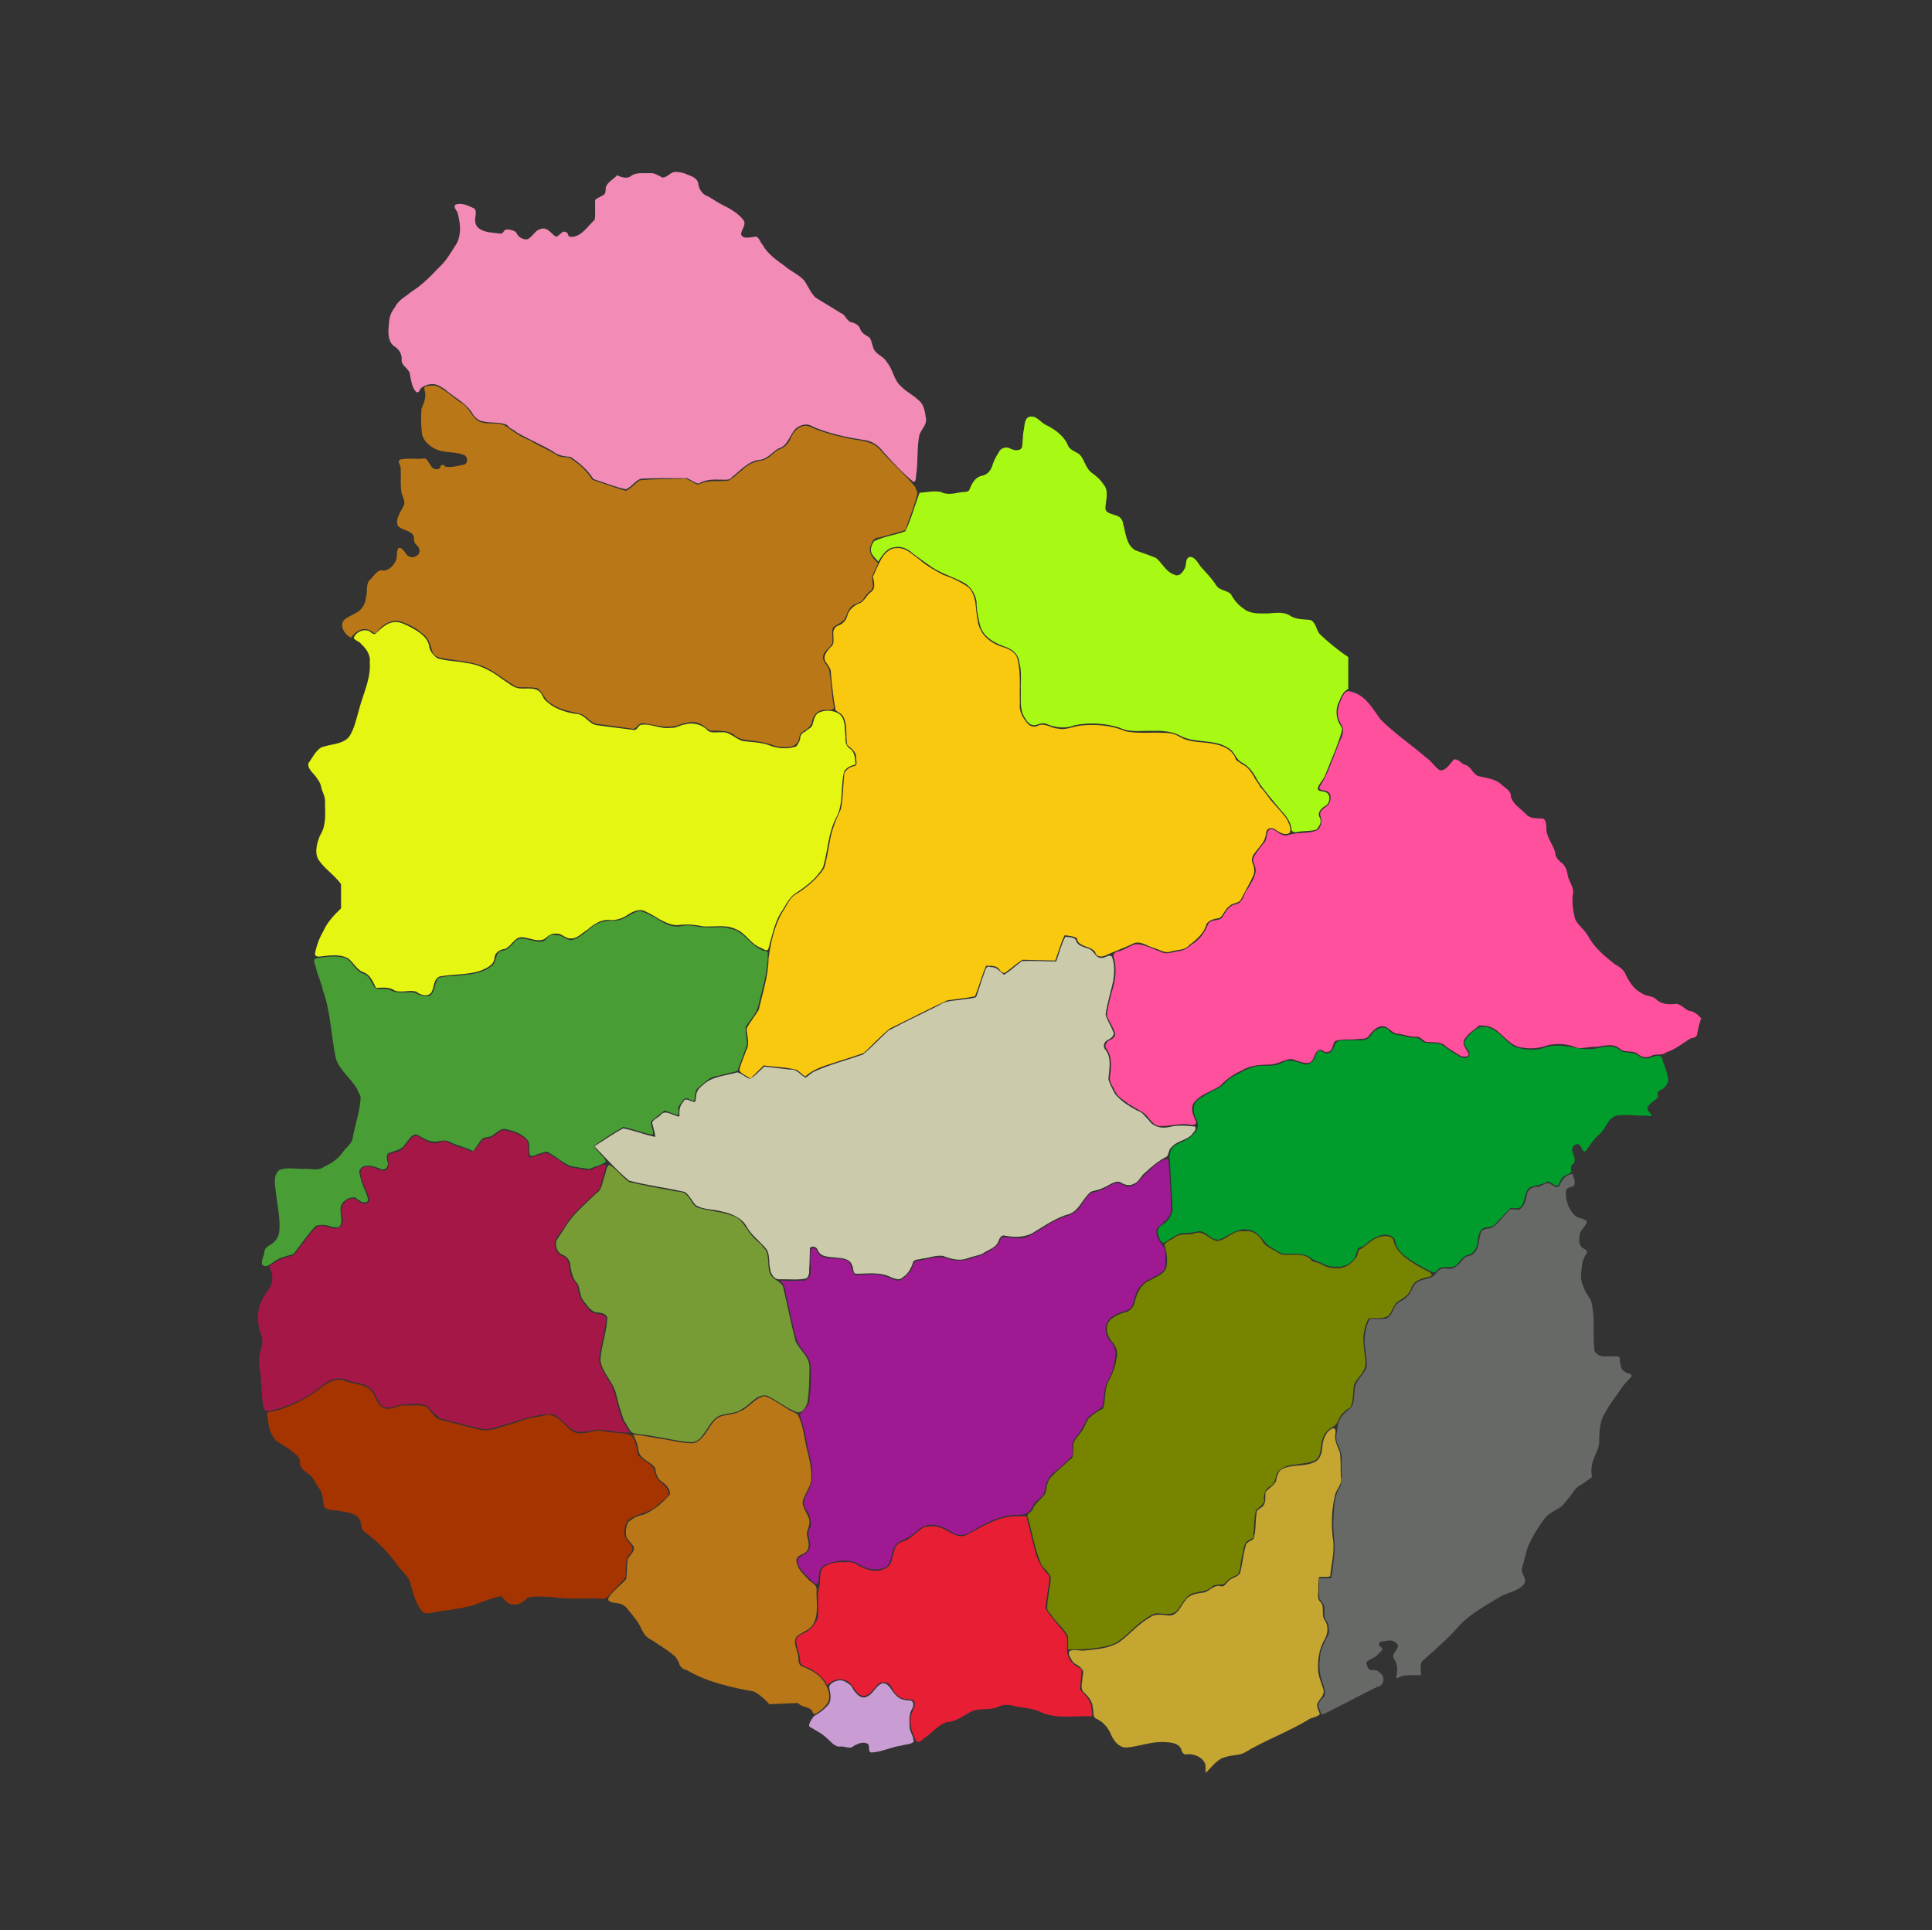 <?xml version="1.0" encoding="UTF-8"?>
<svg width="901px" height="900px" viewBox="0 0 901 900" version="1.1" xmlns="http://www.w3.org/2000/svg" xmlns:xlink="http://www.w3.org/1999/xlink">
    <rect x="0" y="0" width="901" height="900" fill="#333333" stroke="none"/>
    <!-- Generator: Sketch 41.2 (35397) - http://www.bohemiancoding.com/sketch -->
    <title>Untitled</title>
    <desc>Created with Sketch.</desc>
    <defs></defs>
    <g id="Page-1" stroke="none" stroke-width="1" fill="none" fill-rule="evenodd">
        <g id="uruguay_departments">
            <rect id="canvas-bounding-box" x="0" y="0" width="900" height="900"></rect>
            <g id="regions" transform="translate(120, 80)">
                <path d="M501.654,585.97 C498.27,587.266 496.974,591.226 496.686,594.61 C496.47,597.346 495.822,600.658 492.87,601.81 C488.19,604.042 482.43,602.602 477.822,605.05 C475.806,606.274 475.518,608.722 475.014,610.738 C473.934,612.898 471.414,613.978 470.19,615.85 C469.902,618.298 470.694,621.394 468.174,622.906 C467.31,623.698 465.798,624.13 466.014,625.642 C465.366,629.53 465.798,633.634 464.646,637.378 C463.566,638.746 461.046,638.818 460.902,640.978 C459.75,645.01 459.39,649.258 458.382,653.362 C457.23,655.594 454.206,655.522 452.694,657.466 C451.614,658.546 450.75,660.202 448.95,659.554 C445.71,658.906 443.766,662.506 440.742,662.65 C437.646,663.01 434.19,663.73 432.534,666.61 C430.59,668.986 429.222,673.09 425.55,673.306 C422.454,673.162 418.926,672.082 416.19,674.242 C410.934,677.194 407.046,681.874 402.294,685.474 C397.542,688.642 391.566,689.002 386.022,689.578 C383.718,689.938 381.126,688.858 378.894,689.794 C377.742,691.09 379.254,692.89 379.83,694.114 C380.766,695.986 382.998,696.274 384.222,697.858 C386.022,699.154 384.582,701.674 384.726,703.546 C384.438,705.49 383.862,707.938 385.734,709.306 C387.678,711.25 389.478,713.338 389.622,716.146 C390.198,717.946 389.262,720.61 391.422,721.474 C394.734,722.986 397.038,725.938 398.334,729.25 C399.702,732.202 402.294,735.226 405.894,734.794 C411.51,734.218 416.91,732.058 422.67,732.274 C425.622,732.418 429.87,732.562 430.95,735.874 C431.238,737.17 432.174,738.466 433.614,737.962 C436.854,737.746 440.886,739.258 442.038,742.498 C442.398,743.866 442.182,745.306 442.254,746.674 C445.206,743.938 447.582,740.05 451.83,739.186 C454.638,738.25 457.806,738.61 460.47,737.17 C469.902,731.482 480.414,727.666 489.846,722.05 C491.502,720.682 494.238,720.826 495.534,719.242 C494.958,717.37 493.446,715.354 494.814,713.482 C495.894,711.682 497.838,710.098 497.19,707.794 C496.182,704.482 494.598,701.314 494.67,697.786 C494.598,693.034 495.39,688.21 497.91,684.106 C499.422,681.298 499.566,677.77 497.622,675.178 C496.038,672.586 498.054,668.77 495.462,666.61 C493.95,664.954 495.174,662.29 494.814,660.202 C494.886,658.618 494.886,656.962 495.102,655.378 C496.83,655.018 498.774,655.666 500.358,654.946 C500.79,649.618 502.302,644.218 501.798,638.89 C500.646,631.546 500.934,623.842 502.734,616.57 C503.598,613.906 506.118,611.818 505.326,608.794 C505.11,604.978 505.398,601.09 504.894,597.346 C503.742,594.394 502.086,591.442 502.806,588.13 C502.878,587.266 502.878,585.897 501.654,585.97 L501.654,585.97 L501.654,585.97 Z" id="maldonado" fill="#C5A631"></path>
                <path d="M271.47,703.474 C269.67,703.834 267.15,704.554 266.646,706.642 C267.222,709.522 268.23,713.194 265.71,715.498 C263.982,717.514 261.678,718.954 259.446,720.322 C258.582,721.762 257.142,723.274 257.358,725.002 C260.238,726.802 263.478,728.314 265.926,730.762 C267.726,732.346 269.526,734.866 272.334,734.362 C274.278,734.29 276.438,735.73 278.094,734.146 C279.966,732.994 282.702,731.914 284.718,733.138 C285.87,734.218 284.502,736.954 286.446,737.17 C291.27,736.882 295.662,734.578 300.414,733.93 C302.214,733.282 304.59,733.498 306.03,732.202 C306.246,729.538 304.014,727.306 304.158,724.57 C304.086,721.906 303.87,719.098 305.382,716.794 C306.174,715.498 306.318,712.906 304.23,712.906 C301.926,712.762 299.334,712.402 297.822,710.386 C295.734,708.658 294.942,705.058 291.846,704.842 C288.39,705.634 287.454,709.882 284.286,711.106 C282.198,712.258 280.11,710.674 278.886,709.018 C277.662,707.938 277.518,706.138 275.934,705.274 C274.71,704.266 273.126,703.402 271.47,703.474 L271.47,703.474 L271.47,703.474 Z" id="montevideo" fill="#C99CD3"></path>
                <path d="M353.982,627.01 C345.198,627.01 337.638,632.194 330.15,636.01 C326.046,637.234 322.662,633.994 319.134,632.482 C316.614,631.474 313.59,631.546 310.998,632.05 C307.47,634.066 304.806,637.738 300.774,638.89 C298.758,639.466 297.174,641.122 297.102,643.282 C295.806,645.802 296.382,649.258 293.574,650.842 C289.614,653.722 284.286,652.282 280.398,649.978 C278.598,648.826 276.654,648.106 274.494,648.466 C271.326,648.322 268.014,648.394 265.206,650.05 C262.038,651.346 262.614,655.306 262.326,658.114 C262.182,660.274 261.246,662.29 261.534,664.594 C261.39,667.834 261.75,671.218 261.39,674.386 C260.166,677.698 257.718,680.362 254.406,681.73 C252.822,682.45 250.878,683.602 251.382,685.69 C251.526,688.858 253.326,691.522 253.11,694.69 C253.614,697.426 257.07,697.21 258.798,698.65 C261.606,700.522 264.486,702.682 265.782,705.85 C268.23,702.898 272.91,701.962 276.006,704.482 C278.31,706.498 279.462,710.53 282.918,710.818 C285.726,710.386 287.382,707.65 289.038,705.706 C290.118,704.338 292.422,704.122 294.006,704.77 C296.166,706.066 296.454,709.09 298.542,710.458 C300.486,712.762 303.654,711.97 306.102,712.762 C307.83,715.354 304.878,718.018 304.734,720.682 C304.086,724.57 305.598,728.458 307.326,731.842 C308.766,733.066 310.206,730.834 311.43,730.186 C314.814,727.882 317.55,724.138 321.654,722.986 C326.118,722.77 329.43,719.746 333.246,717.946 C337.206,716.146 341.886,717.802 345.846,715.642 C348.366,714.634 351.102,714.778 353.622,715.642 C357.798,716.362 361.974,716.578 365.79,718.522 C372.846,721.474 380.622,720.034 388.038,720.25 C390.414,720.898 388.83,717.874 389.046,716.578 C388.83,712.906 386.022,710.314 383.646,707.794 C383.934,704.626 384.222,701.458 384.438,698.218 C380.838,696.778 377.742,693.754 377.67,689.65 C377.31,686.914 378.534,683.818 376.518,681.514 C373.71,677.482 369.822,674.098 367.59,669.85 C367.878,664.81 369.318,659.914 369.39,654.874 C366.366,651.778 363.918,648.106 362.91,643.786 C361.398,638.242 360.102,632.626 358.662,627.01 L353.982,627.01 L353.982,627.01 L353.982,627.01 Z" id="canelones" fill="#E81E34"></path>
                <path d="M236.19,571.065 C231.726,572.073 229.206,576.609 224.886,578.193 C221.142,580.281 215.958,578.985 213.078,582.585 C209.982,586.041 208.254,591.441 203.502,592.953 C198.03,593.097 192.702,591.441 187.302,590.721 C183.27,590.073 179.31,589.281 175.206,588.849 C176.574,591.297 177.51,593.817 177.798,596.553 C178.59,600.657 183.702,601.449 185.646,604.689 C185.718,607.353 186.942,610.089 189.39,611.385 C190.974,612.681 192.63,614.697 192.486,616.785 C189.102,620.745 184.926,624.273 180.03,626.289 C177.366,626.649 174.846,628.089 172.902,629.817 C171.966,631.905 171.534,634.425 172.11,636.585 C172.902,638.457 174.774,639.681 175.638,641.481 C175.998,644.289 172.47,645.513 172.614,648.321 C172.11,650.985 172.614,653.937 171.966,656.385 C169.302,659.409 165.846,661.785 163.686,665.169 C163.254,667.185 166.062,667.185 167.286,667.473 C169.662,667.617 171.75,668.697 172.974,670.641 C175.422,673.593 177.942,676.545 179.382,680.073 C180.39,682.017 181.758,683.745 183.774,684.609 C187.59,687.201 191.766,689.577 195.222,692.745 C195.654,693.609 196.158,694.329 196.59,695.121 C196.878,697.065 198.462,698.433 200.262,698.721 C209.838,704.337 220.782,706.785 231.582,708.729 C234.318,710.169 236.694,712.257 238.782,714.633 C243.174,714.417 247.638,714.273 252.102,714.057 C253.686,715.857 256.206,715.713 258.078,717.009 C259.086,717.585 258.87,719.817 260.526,719.025 C262.902,717.585 265.278,715.641 266.502,713.049 C267.294,709.593 265.782,705.993 263.622,703.257 C261.102,700.089 257.358,698.289 253.686,696.849 C251.814,695.697 252.678,693.033 252.03,691.233 C251.454,688.569 249.582,685.113 251.814,682.809 C254.478,680.793 258.222,679.929 259.662,676.545 C261.822,671.793 260.598,666.321 260.814,661.281 C261.102,658.761 258.006,657.897 256.71,656.169 C254.334,653.649 251.094,650.769 251.454,646.953 C252.318,644.505 255.918,644.937 256.71,642.345 C257.862,639.825 256.278,637.233 256.278,634.713 C256.854,632.337 258.366,629.673 256.854,627.225 C255.918,624.489 253.182,621.681 254.838,618.657 C255.774,615.777 257.862,613.257 258.294,610.377 C258.654,605.337 257.502,600.441 256.278,595.617 C254.982,590.217 254.622,584.457 251.958,579.489 C250.662,578.409 248.718,578.121 247.35,576.969 C243.75,574.953 240.51,572.217 236.622,570.993 C236.478,570.994 236.334,570.994 236.19,571.065 L236.19,571.065 L236.19,571.065 Z" id="san-jose" fill="#B97717"></path>
                <path d="M612.75,467.53 C609.87,467.89 608.214,470.482 607.206,472.93 C605.982,474.514 603.966,472.354 602.67,471.922 C600.582,471.058 598.926,473.434 596.838,473.362 C594.678,473.29 592.518,474.658 592.086,476.89 C591.654,479.482 591.006,482.578 588.486,484.018 C586.614,484.378 584.238,482.866 583.158,485.098 C580.638,487.474 578.694,490.714 575.742,492.514 C573.942,493.018 571.278,492.73 570.558,494.962 C569.406,498.418 569.982,502.954 566.454,505.114 C565.014,505.834 563.142,505.762 562.206,507.346 C560.406,509.506 557.958,512.386 554.718,511.522 C552.486,511.018 550.47,512.242 549.462,514.114 C547.014,516.922 542.766,515.986 540.102,518.506 C538.446,520.09 538.302,522.898 536.358,524.41 C534.702,526.57 531.318,526.93 530.31,529.666 C529.446,531.466 528.51,533.842 526.638,534.778 C524.046,535.21 521.382,534.922 518.79,534.994 C516.414,539.53 515.838,544.858 516.846,549.826 C516.918,552.49 517.854,555.37 517.206,557.962 C515.478,561.562 511.662,564.226 511.734,568.546 C511.23,571.498 511.878,575.242 509.07,577.186 C506.622,579.13 504.174,581.578 503.886,584.89 C503.598,587.842 502.374,591.082 504.03,593.89 C505.254,596.41 506.046,599.074 505.686,601.882 C505.47,605.554 506.118,609.37 505.182,612.898 C502.086,617.362 502.158,623.122 501.87,628.378 C501.51,632.986 502.374,637.522 502.446,642.13 C502.014,646.666 501.726,651.274 500.862,655.81 C498.99,656.026 497.118,655.954 495.174,655.954 C495.318,659.122 494.958,662.506 495.39,665.602 C496.83,667.114 498.054,668.842 497.622,671.002 C497.478,673.018 497.694,675.106 499.134,676.546 C499.638,678.346 500.07,680.506 499.494,682.234 C497.622,685.978 495.39,689.65 495.534,693.898 C494.886,698.002 495.75,702.106 497.262,705.922 C497.766,707.866 498.774,710.53 496.614,711.97 C495.39,713.266 494.238,714.922 495.246,716.65 C495.678,717.73 496.11,720.25 497.766,719.026 C505.974,714.994 514.11,710.53 522.39,706.498 C525.414,706.282 526.134,701.674 523.686,700.162 C522.606,698.794 520.95,698.434 519.366,698.794 C517.926,698.434 517.35,696.49 517.206,695.266 C518.43,693.394 521.022,693.322 522.39,691.594 C523.47,690.37 525.99,689.074 523.686,687.778 C522.678,687.058 523.11,685.258 524.478,685.402 C526.782,685.114 529.518,684.178 531.246,686.266 C532.974,687.418 531.102,689.29 530.454,690.442 C529.518,691.522 529.518,693.106 530.526,694.186 C531.966,696.49 531.678,699.226 531.174,701.818 C530.814,703.474 533.118,701.53 534.126,701.458 C536.862,700.882 539.814,701.17 542.622,701.098 C542.982,698.794 541.614,695.626 543.846,694.042 C549.75,688.858 555.582,683.746 560.766,677.77 C566.166,672.154 573.15,668.482 579.702,664.45 C583.302,662.434 588.054,661.93 590.79,658.618 C592.446,656.026 588.918,653.65 589.854,650.986 C590.934,647.53 591.51,643.93 592.806,640.546 C594.894,636.154 597.414,631.906 600.294,628.09 C601.878,626.074 604.11,624.994 606.126,623.698 C608.862,622.69 610.23,619.81 612.174,617.794 C613.614,615.778 614.91,613.402 617.286,612.394 C619.086,611.242 620.742,609.946 622.47,608.722 C621.75,605.482 622.326,602.242 623.622,599.218 C624.63,596.842 625.926,594.466 625.782,591.73 C625.926,587.266 625.998,582.658 628.518,578.842 C630.606,574.594 633.846,570.994 636.294,567.034 C637.662,565.09 639.39,563.65 640.83,561.85 C641.19,560.122 638.886,560.698 638.094,559.834 C635.286,558.61 635.718,555.154 635.214,552.706 C633.342,552.13 630.678,552.562 628.518,552.418 C626.142,552.562 623.262,551.266 623.478,548.458 C622.758,541.33 623.91,533.914 622.11,526.93 C621.39,524.626 619.302,523.042 618.798,520.666 C617.142,517.786 616.998,514.402 617.718,511.234 C617.718,508.714 618.51,506.338 620.022,504.394 C620.598,502.882 618.798,502.45 617.862,501.73 C615.99,500.218 616.422,497.338 616.782,495.178 C617.43,493.09 619.734,491.65 620.094,489.49 C618.654,487.906 615.99,488.194 614.406,486.754 C611.454,483.802 609.942,479.41 610.302,475.306 C610.518,473.65 612.246,473.65 613.47,473.29 C615.486,471.922 613.686,469.114 613.398,467.314 C613.326,467.169 612.894,467.602 612.75,467.53 L612.75,467.53 L612.75,467.53 Z" id="rocha" fill="#676966"></path>
                <path d="M459.174,494.098 C454.71,493.81 451.758,498.49 447.438,498.634 C443.982,498.058 441.606,493.882 437.718,494.89 C434.55,496.33 430.59,494.674 427.71,497.05 C426.27,498.274 423.966,498.778 423.03,500.362 C424.11,503.602 424.614,507.202 424.038,510.586 C423.318,514.186 419.142,515.266 416.406,516.994 C412.086,518.578 410.07,523.258 409.134,527.506 C408.414,529.738 406.83,531.682 404.382,531.97 C401.07,533.122 396.462,534.85 396.246,539.026 C395.958,541.906 397.542,544.57 399.486,546.658 C400.854,548.746 401.502,551.122 400.638,553.57 C400.206,557.674 398.478,561.346 396.534,564.946 C395.022,568.69 395.742,573.01 394.374,576.826 C391.854,577.978 389.55,579.706 387.534,581.578 C386.382,583.594 385.662,585.898 384.15,587.77 C382.782,590.002 380.118,591.802 380.622,594.754 C380.262,596.842 381.198,599.506 378.822,600.73 C375.798,603.682 372.27,606.274 369.534,609.514 C368.094,611.602 368.166,614.338 367.374,616.642 C365.502,619.162 362.55,621.034 361.47,623.986 C360.75,625.426 358.302,625.93 359.454,627.802 C361.47,635.002 362.622,642.634 365.646,649.474 C366.87,651.634 369.246,653.074 370.038,655.378 C369.894,660.202 368.454,664.882 368.382,669.634 C368.31,671.434 370.11,672.298 370.758,673.81 C373.062,676.762 376.014,679.282 377.886,682.522 C378.318,684.61 378.03,686.914 378.102,689.074 C385.014,689.146 392.142,688.858 398.766,686.77 C404.454,684.25 408.126,678.922 413.166,675.538 C415.542,673.954 417.918,671.722 420.942,672.37 C423.822,672.514 427.494,673.234 429.294,670.426 C431.526,667.69 432.966,663.73 436.782,662.794 C439.662,661.93 443.046,662.146 445.278,659.77 C447.15,658.114 450.246,659.77 451.83,657.61 C453.198,655.882 455.286,655.09 457.158,654.226 C458.742,651.994 458.31,648.97 459.102,646.378 C459.75,644.002 459.822,641.266 461.046,639.178 C462.126,637.738 465.006,637.882 464.502,635.65 C464.934,631.906 464.79,627.802 465.726,624.202 C467.166,622.546 469.974,621.466 469.47,618.874 C469.326,616.498 470.262,614.05 472.494,612.97 C474.654,611.746 474.726,609.082 475.446,607.066 C477.318,604.114 480.846,603.034 484.158,602.89 C487.254,602.314 490.782,602.314 493.662,600.73 C496.542,598.354 495.534,594.034 496.83,590.866 C497.478,588.13 499.71,586.186 502.158,584.962 C504.318,583.522 504.318,580.354 506.406,578.842 C507.27,577.69 508.422,576.97 509.646,576.394 C511.374,573.298 510.798,569.482 511.374,566.098 C512.094,563.65 514.398,561.778 515.622,559.546 C517.998,556.018 516.054,551.554 516.054,547.666 C515.334,543.202 516.198,538.81 518.214,534.778 C521.238,534.274 524.838,535.282 527.502,533.482 C529.518,531.25 529.878,527.65 532.902,526.282 C535.206,524.842 537.582,523.186 538.23,520.378 C539.526,516.706 543.774,515.986 547.014,515.194 C548.67,514.546 546.87,513.178 545.934,512.818 C542.118,510.946 538.302,508.714 535.062,506.122 C532.614,504.034 530.382,501.586 529.878,498.418 C528.87,495.682 525.198,496.186 523.038,496.906 C519.438,497.986 517.062,501.082 513.894,502.81 C512.958,503.746 513.462,505.33 512.454,506.338 C510.366,509.362 506.91,511.738 503.094,511.306 C500.574,511.45 498.126,510.73 495.966,509.362 C494.67,508.642 492.942,508.57 491.718,507.922 C489.486,504.538 484.806,505.186 481.278,505.042 C479.19,505.186 477.174,505.186 475.59,503.746 C472.998,502.162 469.614,501.154 468.462,498.202 C466.734,495.826 464.142,493.666 460.974,494.098 C460.398,494.026 459.75,494.098 459.174,494.098 L459.174,494.098 L459.174,494.098 Z" id="lavalleja" fill="#778400"></path>
                <path d="M28.902,567.826 C22.638,572.218 15.654,575.962 8.166,577.906 C6.942,578.338 4.134,577.762 4.638,579.85 C5.286,583.306 5.142,587.194 7.59,590.074 C7.95,590.938 8.31,591.73 9.318,592.09 C11.694,593.818 14.574,595.186 16.806,597.274 C18.462,598.426 20.262,600.01 19.902,602.242 C20.046,605.698 24.006,606.634 25.734,609.01 C26.958,610.738 27.678,612.682 29.046,614.266 C30.774,616.858 30.486,620.026 31.278,622.834 C33.15,624.49 36.03,623.914 38.334,624.562 C41.79,625.282 46.614,625.282 48.054,629.242 C48.63,631.042 48.342,633.634 50.43,634.57 C56.046,638.818 61.086,643.786 65.118,649.546 C67.278,652.714 70.878,655.018 71.598,659.05 C72.966,663.514 73.974,668.482 77.43,671.866 C79.95,672.946 82.758,671.362 85.35,671.29 C90.246,670.642 95.286,669.922 100.11,668.698 C104.646,667.114 109.038,665.098 113.862,664.234 C115.446,666.034 117.03,668.482 119.766,668.122 C122.502,668.554 124.374,666.394 126.174,664.954 C129.774,664.018 133.734,664.594 137.478,664.666 C144.894,665.818 152.526,665.17 160.014,665.386 C162.39,666.106 163.686,664.234 165.126,662.65 C167.286,660.202 169.95,657.898 171.822,655.306 C171.966,651.562 171.102,647.098 174.126,644.146 C175.134,643.066 175.206,641.554 174.198,640.474 C172.83,638.314 170.382,636.226 171.318,633.418 C171.462,631.186 172.182,628.666 174.558,627.802 C178.374,625.498 183.27,625.21 186.51,621.898 C188.31,620.17 190.758,618.874 191.982,616.714 C191.622,614.266 189.822,612.178 187.806,610.954 C186.078,609.298 185.214,606.994 184.854,604.69 C182.982,601.954 179.382,600.874 177.438,598.282 C176.862,595.186 176.646,591.442 174.198,589.21 C170.31,587.842 165.918,588.274 161.886,587.41 C157.206,585.826 152.382,589.786 147.774,587.77 C143.958,585.898 142.014,581.65 137.91,580.21 C135.75,578.77 133.158,580.57 130.71,580.57 C125.454,581.362 120.414,583.522 115.23,584.962 C111.27,586.186 107.022,587.77 102.846,586.402 C96.582,584.962 90.39,583.234 84.198,581.65 C82.326,580.066 80.814,578.194 79.374,576.322 C76.278,574.594 72.462,575.53 69.078,575.314 C65.838,575.026 63.03,577.546 59.718,576.754 C55.974,575.746 55.398,571.282 53.238,568.618 C50.07,564.946 44.454,565.594 40.35,563.65 C39.558,563.362 38.694,563.218 37.83,563.29 C34.374,563.506 31.422,565.666 28.902,567.826 L28.902,567.826 Z" id="colonia" fill="#A63400"></path>
                <path d="M423.75,460.402 C419.646,461.482 416.838,465.154 413.814,467.89 C411.51,470.194 409.062,473.722 405.462,473.29 C403.59,472.57 401.718,470.986 399.558,471.85 C396.39,473.434 393.366,475.522 389.694,476.026 C387.102,476.674 386.238,479.698 384.582,481.498 C382.71,484.882 379.254,486.754 375.726,487.618 C369.246,489.922 364.062,494.89 357.51,497.266 C354.198,497.626 350.814,496.978 347.502,496.834 C346.206,497.698 346.422,499.786 344.981,500.65 C341.957,503.386 338.357,505.402 334.397,506.194 C330.077,508.21 325.037,508.354 320.645,506.41 C316.253,505.546 311.789,507.418 307.397,507.994 C305.237,508.858 305.813,512.026 304.013,513.394 C302.285,514.906 300.413,517.786 297.677,516.922 C294.365,515.914 291.269,513.97 287.669,514.258 C284.717,514.258 281.837,514.402 278.885,514.546 C276.581,512.602 277.517,508.282 274.205,507.418 C270.389,506.338 266.069,507.418 262.541,505.474 C261.317,504.754 261.245,503.386 260.453,502.45 C259.373,501.442 257.717,502.306 258.005,503.818 C257.717,507.418 258.365,511.234 257.861,514.762 C256.997,516.13 255.629,517.498 253.829,517.138 C250.517,517.282 247.205,517.21 243.893,517.21 C245.693,518.866 246.269,521.026 246.557,523.33 C248.213,530.602 249.581,538.09 251.741,545.29 C253.469,549.61 258.221,552.562 258.149,557.602 C258.293,562.93 258.149,568.402 257.357,573.658 C256.709,576.25 254.477,577.69 253.037,579.634 C254.045,583.45 255.413,587.122 255.989,591.082 C256.853,597.418 259.517,603.538 258.653,610.018 C258.365,614.194 254.477,617.722 254.981,622.042 C255.485,623.77 257.141,624.994 257.429,626.866 C258.221,628.882 258.653,631.186 257.429,633.058 C255.845,636.298 259.373,639.97 256.997,642.994 C255.917,644.794 253.757,645.298 252.317,646.594 C251.093,649.618 253.901,652.282 255.773,654.37 C257.357,655.738 258.725,657.754 260.597,658.69 C262.253,658.114 261.461,655.594 261.965,654.298 C261.893,651.706 263.837,649.618 266.213,649.114 C271.037,647.242 276.797,646.882 281.261,649.834 C284.357,651.706 288.317,652.354 291.845,651.274 C294.221,650.554 295.301,648.25 295.661,645.946 C296.309,643.21 296.885,639.97 299.837,638.746 C302.573,637.306 305.453,636.082 307.685,633.85 C309.989,631.33 313.517,630.394 316.757,631.258 C319.853,631.618 322.301,633.562 324.893,635.002 C327.701,636.442 330.941,635.65 333.317,633.85 C339.725,630.25 346.565,626.362 354.125,626.362 C356.573,626.362 359.381,626.146 360.821,623.842 C361.613,622.402 362.117,620.818 363.557,619.81 C364.997,618.442 367.157,617.29 367.157,614.986 C367.877,611.458 369.101,607.858 372.341,605.986 C375.077,603.61 378.029,601.162 380.189,598.498 C380.477,595.69 379.253,592.45 381.629,590.362 C383.717,587.626 385.661,584.674 386.885,581.506 C388.973,579.202 392.141,577.906 394.229,575.53 C395.093,571.426 394.589,566.89 397.037,563.146 C399.053,559.258 400.133,554.794 400.205,550.402 C399.989,548.314 398.981,546.514 397.469,545.074 C395.813,542.626 394.733,539.386 396.389,536.65 C398.189,532.618 403.157,532.186 406.685,530.458 C408.557,529.018 408.557,526.21 409.493,524.194 C410.429,520.306 413.453,517.426 417.053,516.058 C419.213,514.402 423.101,513.754 423.389,510.37 C423.605,507.778 423.533,505.042 423.245,502.522 C421.661,499.642 418.277,496.474 419.573,492.802 C422.021,490.138 426.053,488.05 426.125,484.018 C426.053,476.314 425.549,468.61 424.901,460.978 C424.758,460.474 424.182,460.33 423.75,460.402 L423.75,460.402 L423.75,460.402 Z" id="florida" fill="#9F1992"></path>
                <path d="M163.902,463.209 C162.534,464.721 162.534,467.385 161.67,469.257 C160.806,471.849 160.662,474.873 158.07,476.457 C153.03,481.425 147.414,485.889 143.67,492.081 C142.446,494.169 140.934,496.113 139.638,498.201 C138.702,500.505 139.71,503.673 141.87,504.897 C144.462,505.617 146.118,507.993 146.046,510.585 C146.55,513.537 147.27,516.561 149.502,518.721 C150.582,521.241 150.366,524.265 152.094,526.497 C153.678,528.513 155.19,530.961 157.638,531.825 C159.582,532.041 162.606,532.113 163.254,534.417 C162.966,541.041 160.446,547.449 160.014,554.073 C160.662,559.905 165.702,563.937 167.214,569.481 C168.222,573.873 169.446,578.193 171.03,582.369 C172.398,584.097 173.118,586.473 174.774,587.985 C177.942,589.137 181.47,588.849 184.71,589.713 C190.686,590.505 196.59,592.233 202.566,592.449 C204.654,592.449 206.598,590.865 207.678,589.209 C210.054,586.329 211.566,582.441 214.878,580.425 C218.55,578.625 223.086,579.489 226.326,576.825 C230.07,574.809 232.806,570.057 237.486,570.705 C242.526,572.865 246.774,576.897 252.03,578.553 C254.406,578.769 255.846,576.033 256.494,574.089 C257.43,568.617 257.43,563.001 257.502,557.457 C257.43,552.561 252.966,549.537 251.022,545.433 C248.862,536.937 247.134,528.225 245.118,519.729 C243.606,517.065 239.718,516.417 238.854,513.177 C237.702,509.289 239.214,504.249 235.758,501.369 C234.822,499.641 232.734,498.705 231.51,497.121 C228.558,494.241 227.118,490.137 223.734,487.761 C217.902,484.953 211.206,484.953 205.158,483.009 C202.782,481.929 202.278,478.977 200.334,477.393 C198.75,475.089 195.51,475.953 193.134,475.089 C186.51,473.937 179.886,472.641 173.334,471.129 C170.094,468.825 167.718,465.297 164.334,463.209 C164.19,463.138 164.046,463.138 163.902,463.209 L163.902,463.209 L163.902,463.209 Z" id="flores" fill="#779C35"></path>
                <path d="M114.654,447.01 C112.278,447.298 111.054,449.746 108.75,450.394 C107.454,451.33 105.15,450.538 104.43,452.41 C103.062,453.994 101.982,456.298 99.894,456.946 C98.166,456.586 96.798,455.29 94.926,455.074 C92.262,454.498 89.958,452.914 87.366,452.122 C85.71,451.69 84.558,453.274 82.902,452.986 C79.806,453.274 77.286,451.114 74.838,449.674 C72.174,449.098 70.734,452.194 69.222,453.85 C68.142,455.29 67.062,456.874 65.046,457.018 C63.75,457.666 61.086,457.522 60.87,459.394 C61.158,461.626 62.094,465.514 58.998,465.946 C55.758,465.586 52.374,462.706 49.134,464.578 C47.046,466.09 48.774,468.97 49.134,470.986 C49.854,474.01 52.086,476.602 52.23,479.842 C51.654,481.21 50.214,481.642 48.918,480.922 C47.55,480.706 46.542,479.914 45.678,479.05 C43.014,478.402 39.846,480.202 39.558,483.01 C38.19,485.89 41.286,489.058 38.982,491.722 C36.75,493.954 33.438,492.154 30.918,491.578 C27.534,490.858 25.518,494.458 23.646,496.618 C21.486,499.426 19.326,502.306 17.166,505.186 C13.422,506.266 9.678,507.274 6.582,509.722 C5.286,510.154 5.502,511.594 6.438,512.314 C7.446,515.482 7.158,519.01 4.998,521.602 C2.334,525.346 0.03,529.666 0.39,534.418 C0.318,537.154 0.678,539.962 1.83,542.482 C2.982,545.218 2.046,548.026 1.254,550.69 C0.102,554.938 1.686,559.402 1.686,563.722 C2.262,568.186 1.83,572.866 3.27,577.114 C4.278,578.626 6.438,577.546 7.878,577.402 C16.086,575.242 23.862,571.354 30.414,566.026 C33.582,563.002 38.622,561.634 42.582,563.794 C45.75,564.874 49.35,564.802 52.086,566.89 C55.398,568.978 55.614,573.73 58.71,575.818 C61.95,577.474 65.118,574.882 68.358,574.882 C72.102,574.81 76.566,573.73 79.806,576.106 C81.102,577.762 82.542,579.346 84.342,580.354 C84.702,582.082 87.222,581.506 88.446,582.226 C94.638,583.666 100.758,585.682 107.022,586.546 C115.518,584.818 123.654,581.218 132.15,579.706 C134.814,579.49 137.838,578.626 139.998,580.714 C143.022,582.658 145.038,586.114 148.494,587.338 C152.886,588.49 157.206,585.898 161.598,586.834 C165.63,587.266 169.662,588.058 173.694,588.058 C172.254,584.89 169.662,582.298 169.086,578.77 C167.286,573.73 166.998,567.97 163.686,563.578 C161.886,560.482 159.582,557.17 159.366,553.57 C159.87,548.53 161.454,543.562 162.174,538.45 C162.39,536.794 163.614,534.13 161.382,533.338 C159.006,532.33 156.054,532.834 154.47,530.386 C151.878,527.578 149.574,524.266 149.502,520.378 C149.07,517.858 146.19,516.634 146.118,513.898 C145.254,511.162 145.83,507.202 142.662,505.834 C140.43,505.402 138.846,502.81 138.63,500.65 C138.63,496.69 142.302,494.17 143.958,490.858 C147.846,484.306 154.542,479.842 159.654,474.226 C160.518,470.482 162.174,466.954 162.606,463.138 C160.662,462.634 158.646,464.434 156.702,464.866 C153.894,466.594 150.654,464.722 147.63,464.578 C144.03,464.218 141.438,461.194 138.27,459.538 C136.686,458.746 135.102,456.874 133.158,458.026 C131.07,458.53 128.622,459.682 126.678,459.754 C126.102,457.09 126.822,454.066 125.598,451.546 C122.646,448.882 118.686,447.442 114.798,447.01 L114.654,447.01 L114.654,447.01 L114.654,447.01 Z" id="soriano" fill="#A51747"></path>
                <path d="M376.734,357.01 C374.862,360.538 373.926,364.57 372.558,368.314 C367.23,368.314 361.758,367.882 356.502,368.17 C353.766,370.258 351.03,372.85 348.222,374.506 C346.35,373.066 344.766,370.762 342.174,370.978 C339.51,369.826 339.51,372.85 338.718,374.578 C337.422,377.962 336.558,381.562 335.19,384.946 C332.886,385.81 330.006,385.738 327.558,386.242 C324.318,386.674 320.934,386.602 318.126,388.618 C310.206,392.65 302.07,396.394 294.294,400.57 C290.334,404.242 286.59,408.274 282.486,411.658 C274.926,414.394 267.006,416.266 259.734,419.65 C258.222,420.298 256.926,421.81 255.63,422.53 C253.254,421.162 251.526,418.354 248.43,418.714 C244.47,418.282 240.438,417.778 236.478,417.346 C234.174,419.218 232.302,421.738 229.71,423.034 C227.622,422.314 225.894,420.586 223.878,420.01 C218.406,421.666 211.854,421.81 207.606,426.13 C205.95,427.354 204.582,429.154 204.654,431.314 C204.366,432.178 204.726,434.482 203.214,433.69 C201.63,433.474 199.542,431.53 198.678,433.762 C197.094,435.346 196.734,437.578 196.878,439.738 C197.166,441.538 195.078,440.026 194.142,439.882 C192.27,439.162 189.75,437.794 188.166,439.81 C187.014,441.178 184.494,441.97 184.134,443.554 C184.638,445.714 185.358,447.874 185.646,450.106 C180.606,449.17 175.71,447.082 170.67,446.146 C165.99,448.594 161.67,451.69 157.206,454.498 C162.462,459.898 167.574,465.658 173.334,470.482 C181.974,472.786 190.902,473.794 199.47,475.81 C201.63,477.466 202.71,479.986 204.438,481.93 C208.038,484.162 212.646,483.73 216.606,484.882 C220.926,485.818 225.678,487.618 228.054,491.65 C230.358,496.042 234.534,498.778 237.558,502.594 C239.142,505.186 238.422,508.57 239.142,511.45 C239.358,514.042 241.086,516.85 243.966,516.49 C247.926,516.418 252.03,516.922 255.846,516.13 C258.006,514.906 257.142,511.882 257.502,509.794 L257.718,501.802 C259.014,500.722 260.814,501.37 261.39,502.882 C262.614,506.266 266.718,505.978 269.598,506.338 C272.406,506.626 276.366,506.698 277.374,509.938 C278.166,511.162 277.59,514.042 279.39,513.898 C284.79,513.97 290.55,512.89 295.518,515.554 C297.246,516.13 299.478,517.21 300.918,515.626 C303.366,514.042 304.878,511.594 305.67,508.93 C306.102,506.842 308.694,507.49 310.134,506.842 C313.374,506.554 316.542,505.114 319.782,505.618 C323.31,506.914 327.27,508.138 331.014,506.77 C333.39,505.834 335.982,505.546 338.214,504.538 C340.662,502.738 344.262,502.018 345.558,498.922 C346.062,497.554 346.926,495.538 348.726,496.186 C353.406,497.05 358.518,497.05 362.55,494.314 C367.734,491.146 372.846,487.618 378.75,486.034 C383.502,484.234 384.942,478.618 388.758,475.666 C390.702,475.018 392.862,474.802 394.734,473.722 C397.182,472.858 399.63,470.41 402.366,471.13 C404.238,472.426 406.614,473.218 408.702,471.994 C411.294,471.058 412.014,468.178 414.174,466.666 C417.126,463.858 420.438,461.122 424.182,459.25 C425.19,458.026 424.902,456.082 426.27,455.002 C428.79,451.906 433.182,451.834 435.846,449.026 C436.494,447.946 438.294,446.578 437.286,445.282 C433.254,444.85 429.006,444.49 425.046,445.57 C421.59,446.29 417.774,445.426 415.758,442.33 C414.03,440.746 412.734,438.37 410.358,437.866 C406.542,435.778 402.798,433.474 400.062,430.162 C398.838,427.93 397.542,425.554 396.894,423.178 C397.254,418.57 398.622,412.954 395.238,409.138 C394.23,407.554 395.022,405.61 396.678,404.89 C398.118,404.17 400.206,402.658 398.982,400.786 C398.046,398.194 396.318,395.746 395.598,393.154 C396.318,387.898 397.902,382.93 399.054,377.818 C399.702,374.002 399.99,369.826 398.55,366.082 C397.11,364.714 395.31,366.874 393.654,366.658 C390.774,366.802 390.198,362.914 387.534,362.338 C385.302,361.474 382.422,361.042 381.774,358.378 C380.766,356.794 378.534,357.082 376.95,356.794 L376.734,357.01 L376.734,357.01 L376.734,357.01 Z" id="durazno" fill="#CBCAAB"></path>
                <path d="M571.134,398.77 C568.254,399.274 566.022,401.794 564.078,403.81 C563.718,404.89 562.35,405.898 563.142,407.266 C563.646,408.922 566.166,410.578 565.014,412.378 C563.646,414.106 561.198,413.242 559.83,412.018 C556.878,410.722 554.502,408.346 551.766,406.834 C549.102,406.042 546.006,406.906 543.486,405.754 C542.334,404.098 540.246,403.738 538.374,403.882 C535.998,403.594 533.766,402.658 531.318,402.514 C529.59,402.226 528.222,401.146 527.142,399.778 C524.262,397.978 520.662,400.354 519.15,403.018 C517.278,405.898 513.39,404.89 510.51,405.034 C508.062,405.322 504.822,404.314 502.95,406.33 C502.014,408.202 501.366,411.01 498.918,411.226 C497.478,411.298 496.182,409.57 495.03,409.858 C493.806,410.866 493.59,412.306 493.014,413.602 C492.006,415.618 489.63,417.13 487.398,415.978 C484.446,414.97 481.134,413.674 478.182,415.402 C475.734,416.842 472.854,417.058 470.046,416.914 C465.582,416.626 461.406,418.426 457.662,420.586 C454.782,421.81 452.19,423.754 450.174,426.058 C447.438,428.146 443.982,429.082 441.318,431.17 C439.518,432.034 437.574,433.402 436.926,435.346 C436.35,437.578 436.71,439.954 438.006,441.898 C439.014,443.986 438.942,446.65 437.07,448.234 C434.91,451.258 431.31,452.194 428.286,453.922 C425.694,455.362 425.19,458.53 425.622,461.266 C425.838,468.898 426.63,476.53 426.846,484.162 C426.342,486.97 424.758,489.562 422.238,491.002 C420.51,491.794 419.43,493.666 420.078,495.538 C420.654,496.906 420.942,499.138 422.598,499.57 C425.262,498.274 427.638,496.042 430.518,495.106 C433.326,494.89 436.134,494.89 438.87,494.098 C442.758,493.81 444.99,499.066 449.022,497.842 C453.27,495.97 457.23,492.37 462.198,493.378 C466.662,493.882 468.606,498.202 471.63,500.866 C473.646,502.09 475.734,503.386 477.822,504.466 C481.998,504.898 486.606,503.962 490.422,505.906 C491.934,507.274 493.806,507.994 495.75,508.642 C498.054,509.938 500.502,510.946 503.238,510.586 C505.83,510.946 508.35,510.01 510.222,508.282 C512.31,506.842 512.382,504.25 513.246,502.234 C514.038,501.226 515.55,501.586 516.414,500.578 C519.438,497.914 523.398,495.034 527.646,495.898 C529.302,496.33 530.814,497.554 530.814,499.354 C531.606,503.17 535.134,505.69 538.158,507.706 C541.398,509.722 544.854,511.81 548.454,513.322 C550.11,513.466 550.542,511.018 552.342,511.018 C554.646,510.442 557.598,511.666 559.47,509.578 C561.126,507.994 562.206,505.546 564.726,505.114 C567.606,504.394 568.974,501.442 569.118,498.634 C569.334,496.042 570.054,492.874 573.006,492.298 C574.59,492.154 576.318,492.154 577.326,490.714 C579.774,488.194 582.078,485.602 584.526,483.154 C586.398,483.442 588.918,483.946 589.926,481.858 C591.51,479.122 590.862,475.09 593.958,473.362 C596.622,472.714 599.43,472.282 601.878,470.842 C603.39,471.346 604.974,472.93 606.486,472.786 C607.71,471.49 607.638,469.258 609.51,468.394 C610.518,467.386 612.894,467.602 612.75,465.73 C612.534,464.506 612.534,463.21 613.83,462.562 C615.414,460.474 613.038,457.81 613.11,455.722 C613.47,454.21 615.414,452.554 616.782,454.066 C617.718,454.858 617.934,457.45 619.518,456.73 C621.534,453.922 623.334,450.898 625.998,448.81 C628.878,446.218 629.67,441.61 633.63,440.242 C638.454,439.45 643.422,440.314 648.318,440.242 C651.27,440.962 650.046,439.522 648.75,438.082 C647.238,436.354 649.686,434.698 650.766,433.69 C651.702,432.754 653.502,432.25 653.142,430.594 C652.566,429.01 654.15,428.146 655.374,427.786 C657.102,426.562 658.47,424.474 657.75,422.242 C657.246,419.074 655.878,416.05 654.942,412.954 C653.43,411.514 651.126,412.666 649.47,413.242 C647.31,413.962 645.366,413.242 643.71,411.946 C641.046,410.146 637.23,411.658 634.926,409.21 C631.47,406.906 627.15,408.418 623.406,409.066 C615.918,409.93 608.43,406.042 600.942,408.274 C596.334,410.146 591.078,409.642 586.398,408.13 C581.574,405.466 578.694,399.778 573.006,398.842 C572.358,398.77 571.782,398.698 571.134,398.77 L571.134,398.77 L571.134,398.77 Z" id="treinta-y-tres" fill="#009D2C"></path>
                <path d="M178.014,344.77 C174.558,345.634 171.75,348.298 168.366,349.162 C164.046,349.306 159.222,349.306 155.838,352.474 C152.814,354.634 150.006,357.802 146.262,358.378 C143.814,358.234 142.302,355.93 139.782,356.074 C137.838,355.642 136.038,355.786 134.886,357.658 C133.158,360.106 129.846,358.81 127.47,358.378 C125.022,357.802 121.638,356.794 119.91,359.314 C118.254,361.114 116.31,363.346 113.646,363.418 C110.694,364.498 111.774,368.458 109.542,370.186 C105.87,373.354 100.974,374.218 96.294,374.578 C92.406,375.37 88.23,374.794 84.486,376.018 C82.398,378.394 83.19,382.57 80.31,384.298 C78.006,384.802 75.702,384.226 73.758,383.002 C69.87,382.066 65.55,383.722 62.022,381.634 C59.79,380.626 56.91,381.85 54.822,380.554 C53.094,378.322 52.518,375.01 49.566,374.074 C45.894,372.922 44.526,368.89 41.574,366.874 C36.822,365.29 31.782,366.154 27.03,366.946 C25.734,367.954 27.246,369.97 27.318,371.338 C28.182,374.866 29.91,378.25 30.63,381.85 C34.302,392.074 34.374,403.234 36.678,413.746 C38.622,419.218 43.518,422.746 46.47,427.57 C46.902,429.37 48.558,430.738 48.126,432.682 C47.622,439.09 45.39,445.138 44.31,451.474 C43.446,453.778 41.142,455.362 39.774,457.378 C37.614,460.402 34.59,462.49 31.206,464.002 C28.542,466.162 25.086,464.794 21.99,465.01 C18.174,465.154 13.998,464.146 10.326,465.514 C7.518,467.674 8.094,471.778 8.526,474.874 C9.102,481.426 10.974,488.05 10.182,494.674 C9.822,496.978 8.382,498.994 6.366,500.29 C4.854,501.01 3.342,502.09 3.27,503.962 C3.054,505.834 1.758,507.778 2.262,509.65 C3.99,511.522 6.294,509.218 7.806,508.282 C10.47,506.194 13.854,505.69 16.878,504.682 C20.334,500.362 23.43,495.538 27.246,491.578 C29.622,490.858 32.142,491.074 34.374,491.938 C35.886,492.226 38.334,492.946 38.91,490.858 C39.99,487.618 37.542,484.018 39.702,480.994 C40.998,479.122 43.446,478.186 45.606,478.33 C47.118,479.554 49.278,481.354 51.294,480.274 C52.158,478.906 50.79,477.178 50.502,475.738 C49.062,472.786 48.054,469.474 47.478,466.234 C48.99,461.77 54.606,463.858 57.702,465.082 C59.79,466.018 61.518,463.57 60.726,461.77 C60.366,460.402 59.862,457.738 61.878,457.45 C64.398,456.442 67.566,456.082 69.006,453.346 C70.446,451.834 71.742,448.882 74.262,448.954 C77.214,450.394 80.238,452.914 83.838,452.194 C86.07,451.834 88.59,451.33 90.534,452.842 C93.846,454.282 97.374,455.002 100.542,456.73 C102.342,455.002 103.278,452.626 105.006,450.898 C106.59,449.962 108.678,450.466 110.19,449.026 C111.99,447.802 113.79,445.786 116.238,446.578 C119.838,447.298 123.726,448.738 126.102,451.69 C127.47,453.85 126.318,456.658 127.254,458.818 C128.766,459.394 130.566,457.954 132.15,457.738 C133.59,457.378 135.174,456.298 136.398,457.738 C139.638,459.538 142.518,462.202 145.974,463.642 C148.926,464.29 152.022,464.722 154.974,465.01 C157.422,463.858 160.302,463.354 162.462,461.77 C162.534,460.114 160.518,458.962 159.582,457.594 C158.862,456.586 157.206,455.434 157.062,454.282 C161.382,451.042 165.99,448.162 170.67,445.498 C175.206,446.362 179.67,448.306 184.206,449.098 C185.286,447.946 183.774,446.002 183.774,444.562 C183.198,443.482 183.702,442.474 184.782,441.97 C186.51,440.53 188.166,439.09 189.966,437.794 C191.982,438.442 193.926,439.378 195.942,439.954 C197.31,438.658 195.438,436.57 196.95,435.274 C197.886,434.266 198.534,432.322 199.902,432.106 C201.342,432.034 204.006,434.698 203.934,432.25 C204.222,430.234 204.15,427.93 206.166,426.778 C208.758,424.762 210.918,421.954 214.446,421.738 C217.542,420.946 220.71,420.154 223.878,419.362 C225.39,415.186 227.118,410.938 228.486,406.69 C228.198,404.098 227.622,401.506 227.694,398.842 C229.566,395.962 232.014,393.37 233.31,390.202 C235.326,381.634 238.206,373.21 238.062,364.354 C237.99,363.13 235.758,363.562 234.894,362.77 C231.51,361.186 229.134,358.234 226.398,355.858 C224.67,354.562 222.654,353.194 220.494,353.122 C217.038,351.61 213.078,352.762 209.406,352.402 C205.518,352.474 201.702,350.818 197.814,351.826 C192.846,352.906 188.598,349.738 184.566,347.29 C182.478,346.426 180.318,344.986 178.014,344.77 L178.014,344.77 L178.014,344.77 Z" id="rio-negro" fill="#489D35"></path>
                <path d="M508.494,242.242 C506.19,243.178 505.686,246.058 504.678,248.074 C503.526,251.17 503.454,254.914 505.47,257.722 C507.054,260.026 506.19,262.906 505.038,265.138 C501.942,272.482 499.638,280.258 495.39,286.954 C494.814,288.61 497.406,288.394 498.414,288.826 C501.222,289.474 500.862,293.29 499.566,295.09 C498.198,296.674 495.246,297.61 495.678,300.13 C496.614,302.506 496.398,305.674 494.166,307.186 C490.71,308.626 486.678,308.122 483.078,308.842 C481.278,308.986 479.622,310.21 477.894,309.202 C476.022,308.626 474.582,306.61 472.566,306.466 C469.974,307.762 471.414,311.65 469.182,313.306 C467.526,315.682 465.294,317.914 464.358,320.65 C464.286,322.738 466.086,324.466 465.51,326.626 C465.15,329.434 463.35,331.882 461.982,334.33 C460.326,335.914 460.326,338.578 458.67,340.162 C457.95,341.386 456.582,341.674 455.286,341.89 C452.694,342.97 451.326,345.562 449.958,347.794 C448.302,349.738 445.134,348.442 443.55,350.602 C441.966,354.418 439.734,358.09 436.062,360.178 C434.046,362.05 431.67,363.49 428.862,363.634 C426.198,364.066 423.534,365.29 421.014,363.634 C417.198,362.482 413.526,360.034 409.422,360.322 C406.614,361.042 404.31,363.058 401.43,363.634 C400.134,363.85 398.766,364.93 399.414,366.37 C400.638,370.69 400.422,375.226 399.342,379.546 C398.046,384.154 396.678,388.906 396.174,393.658 C397.326,396.394 399.198,398.914 399.99,401.722 C400.35,403.522 398.622,404.602 397.182,405.178 C395.886,405.898 394.95,407.698 396.03,409.066 C398.982,413.026 398.118,418.354 397.542,422.962 C397.758,425.266 399.414,427.282 400.35,429.37 C401.502,431.602 403.806,432.898 405.678,434.194 C406.254,435.202 407.622,435.202 408.414,436.066 C411.006,437.578 413.886,438.73 415.614,441.25 C417.198,443.122 418.926,445.498 421.734,444.994 C426.198,445.138 430.59,443.482 435.054,444.418 C436.206,444.706 438.366,444.418 437.718,442.762 C436.422,440.242 435.054,436.93 436.71,434.266 C439.806,430.018 445.35,428.938 449.382,425.986 C452.046,423.034 455.43,420.802 459.102,419.146 C463.206,416.554 468.102,416.482 472.854,416.338 C476.022,416.05 478.902,414.106 481.998,413.746 C484.806,414.322 487.614,416.05 490.566,415.546 C493.086,414.61 492.582,411.226 494.742,409.786 C496.254,408.49 497.478,411.154 499.134,410.506 C501.726,410.218 501.294,406.978 502.59,405.466 C505.758,404.242 509.43,404.962 512.814,404.53 C514.758,404.242 517.278,404.818 518.502,402.802 C520.23,400.426 523.11,397.474 526.35,398.842 C528.366,399.85 529.806,402.226 532.326,402.01 C535.134,402.514 537.87,403.594 540.822,403.45 C542.91,403.306 543.63,406.042 545.862,405.826 C548.742,406.186 552.126,405.538 554.286,407.914 C556.59,409.642 559.11,411.01 561.486,412.522 C562.566,412.738 565.158,413.026 564.87,411.298 C563.862,409.138 561.414,406.906 563.07,404.458 C564.726,401.794 567.462,400.21 569.838,398.194 C573.222,397.906 576.678,398.986 579.054,401.434 C582.438,404.242 585.534,408.346 590.358,408.49 C594.174,409.21 598.062,408.706 601.662,407.41 C606.27,406.258 611.238,406.69 615.63,408.634 C618.438,408.994 621.246,407.914 624.126,408.13 C627.798,407.842 631.974,406.186 635.214,408.778 C637.518,411.298 641.622,409.282 644.07,411.658 C645.87,413.098 648.462,413.386 650.406,412.162 C652.566,411.226 655.23,412.306 657.102,410.65 C661.35,409.354 664.806,406.33 668.622,404.098 C669.702,403.954 671.286,403.738 671.502,402.226 C671.862,399.778 672.438,397.258 673.374,394.882 C671.862,393.082 669.918,391.426 667.47,391.282 C665.166,390.202 663.51,387.538 660.63,388.186 C657.606,388.402 654.366,388.114 652.206,385.81 C650.262,384.154 647.526,384.658 645.438,383.002 C641.766,381.13 639.606,377.53 637.95,374.002 C637.014,371.914 634.998,370.69 633.054,369.61 C628.302,365.794 623.262,361.69 620.454,356.146 C618.87,353.41 615.99,351.538 614.622,348.658 C613.47,344.482 612.894,340.09 613.686,335.77 C613.614,333.034 611.526,330.874 611.166,328.21 C610.734,325.834 610.014,323.386 607.854,322.018 C606.414,320.794 605.19,319.282 605.262,317.338 C604.11,313.378 600.87,310.066 601.158,305.746 C601.014,304.234 601.014,301.57 598.854,301.642 C596.334,301.57 593.526,301.714 591.654,299.626 C589.206,297.106 585.606,295.018 584.598,291.49 C584.814,288.754 582.006,287.53 580.35,285.946 C577.542,283.21 573.438,282.85 569.91,281.986 C567.174,281.41 566.454,278.386 564.294,277.018 C563.286,276.514 562.062,276.442 561.27,275.362 C560.262,274.642 558.462,273.202 557.454,274.786 C555.87,276.586 554.142,279.538 551.406,279.178 C549.102,277.522 547.59,275.002 545.214,273.346 C538.23,267.298 530.454,262.114 523.902,255.562 C520.374,250.882 517.422,245.05 511.518,242.962 C510.51,242.674 509.574,242.169 508.494,242.242 L508.494,242.242 L508.494,242.242 Z" id="cerro-largo" fill="#FF509D"></path>
                <path d="M298.398,175.57 C294.87,175.426 292.278,178.234 290.766,181.114 C289.398,183.634 288.246,186.37 287.094,188.962 C287.67,191.266 288.534,194.65 286.014,196.162 C283.926,197.746 282.99,200.842 280.326,201.49 C277.95,202.57 275.79,204.514 275.142,207.178 C274.566,209.41 273.054,210.922 270.894,211.714 C269.022,212.362 268.374,214.306 268.662,216.106 C268.59,218.122 269.31,220.426 267.366,221.722 C265.71,223.522 263.406,226.186 265.134,228.706 C266.286,230.362 267.654,231.874 267.51,234.106 C268.014,239.794 268.662,245.554 269.67,251.17 C271.038,252.25 272.91,252.97 273.558,254.77 C275.286,258.73 274.35,263.338 275.07,267.298 C276.87,268.954 279.462,270.538 279.246,273.346 C279.174,274.642 280.182,276.874 278.31,277.234 C276.438,277.522 274.71,278.818 273.774,280.402 C273.198,285.946 273.198,291.706 272.19,297.178 C269.742,302.362 267.582,307.762 266.79,313.522 C265.998,317.266 265.494,321.226 264.342,324.826 C261.102,329.722 256.638,333.466 251.742,336.634 C248.286,338.218 247.134,342.034 245.118,344.914 C241.158,351.466 239.502,359.242 238.422,366.802 C238.35,375.01 235.686,382.93 233.814,390.922 C232.014,393.874 229.71,396.61 228.198,399.634 C228.27,402.946 229.854,406.546 228.054,409.642 C227.046,412.81 225.39,415.906 224.814,419.146 C225.966,420.946 228.27,421.666 229.998,422.89 C232.014,420.874 234.102,418.786 236.19,416.77 C241.23,417.562 246.558,417.49 251.526,418.858 C252.966,419.722 254.118,420.946 255.486,421.954 C258.87,418.93 263.118,417.346 267.366,416.05 C272.478,414.322 277.806,412.81 282.846,410.938 C286.95,407.194 290.694,403.018 295.014,399.562 C303.942,395.242 312.726,390.634 321.726,386.458 C326.046,385.738 330.438,385.522 334.686,384.514 C336.702,379.834 337.854,374.866 339.87,370.33 C342.102,370.33 344.838,370.042 346.206,372.274 C346.998,373.282 348.366,374.362 349.374,373.066 C351.966,371.338 354.27,368.962 356.934,367.522 C361.974,367.666 367.086,367.738 372.126,367.882 C373.638,363.994 374.646,359.674 376.518,356.074 C378.39,356.362 380.694,356.434 382.278,357.514 C382.422,360.322 385.806,361.114 387.966,361.906 C389.262,362.482 390.702,363.202 390.99,364.714 C392.142,366.586 394.59,366.082 396.174,365.218 C400.422,363.274 404.814,361.834 408.918,359.746 C412.446,358.666 415.47,361.474 418.71,362.194 C421.158,362.986 423.606,364.714 426.27,363.562 C429.15,362.77 432.534,363.202 434.622,360.682 C438.078,358.09 441.606,355.066 442.686,350.746 C444.126,348.802 446.574,348.37 448.734,348.082 C450.606,346.642 451.254,343.978 453.198,342.61 C454.71,340.81 457.734,341.458 458.814,339.226 C460.686,335.41 462.99,331.738 464.646,327.85 C465.222,325.906 464.79,323.89 463.998,322.162 C463.062,318.922 466.374,316.618 467.958,314.098 C469.542,312.442 470.262,310.21 470.55,307.978 C470.838,306.034 473.142,305.602 474.582,306.682 C476.454,307.978 479.118,309.85 481.422,308.338 C482.502,306.25 480.99,303.946 480.198,302.074 C478.47,299.482 476.238,297.322 474.222,294.874 C471.774,292.426 470.118,289.258 467.598,286.81 C466.95,285.082 465.438,283.786 464.718,281.986 C463.278,279.754 461.766,277.306 459.174,276.298 C458.094,275.218 456.222,274.93 456.006,273.13 C453.702,268.234 447.726,266.938 442.902,266.362 C438.582,265.93 434.118,265.858 430.23,263.626 C428.07,262.258 425.622,261.682 423.03,261.754 C416.982,261.322 410.718,262.258 404.814,260.962 C398.19,258.082 390.702,257.578 383.502,258.37 C380.118,258.874 376.878,260.53 373.35,259.738 C370.182,259.594 367.374,256.93 364.206,258.298 C362.55,259.306 360.39,258.802 359.094,257.218 C357.006,254.698 355.134,251.602 355.638,248.218 C355.35,241.378 356.214,234.25 354.558,227.554 C353.982,224.386 350.814,222.658 348.006,221.794 C344.334,220.786 340.734,218.626 338.43,215.602 C337.206,213.73 336.27,211.786 335.982,209.554 C334.758,204.298 335.766,198.034 331.662,193.858 C328.134,191.41 324.03,189.394 319.998,188.098 C315.966,186.01 312.006,183.778 308.55,180.754 C305.526,178.594 302.502,175.282 298.398,175.57 L298.398,175.57 L298.398,175.57 Z" id="tacuarembo" fill="#F9C90F"></path>
                <path d="M64.326,210.058 C60.366,210.13 57.63,213.226 54.966,215.602 C53.382,215.89 52.878,214.234 51.438,214.018 C48.846,213.37 45.894,214.954 44.958,217.402 C45.534,218.77 47.622,218.986 48.486,220.354 C50.862,222.514 52.878,225.394 52.446,228.778 C53.022,236.482 49.35,243.466 47.478,250.738 C46.182,255.13 45.318,259.81 42.726,263.698 C39.342,267.298 34.086,266.866 29.766,268.522 C27.03,270.25 25.662,273.418 23.79,275.938 C23.43,278.962 26.67,280.762 27.966,283.138 C29.19,284.578 29.766,286.306 30.054,288.106 C30.846,290.122 31.782,292.066 31.566,294.298 C31.638,299.482 32.214,305.098 29.19,309.634 C27.894,312.946 26.67,316.978 28.254,320.362 C30.99,325.042 35.958,327.778 39.054,332.314 L39.054,343.546 C35.742,346.714 32.646,349.954 30.774,354.202 C28.902,357.442 27.534,361.042 26.886,364.786 C27.102,366.73 29.766,365.866 30.99,365.794 C34.734,365.362 38.91,365.002 42.294,366.802 C44.958,368.89 46.47,372.49 49.926,373.498 C52.806,374.794 54.03,377.962 55.326,380.626 C58.278,380.554 61.518,380.05 64.038,381.85 C67.278,383.146 70.95,381.346 74.19,382.426 C76.062,384.01 79.734,385.162 81.318,382.498 C82.542,380.122 82.182,376.45 85.062,375.298 C91.326,374.146 98.022,374.65 104.07,372.634 C106.806,371.482 110.55,369.97 110.622,366.442 C110.91,364.066 113.214,362.698 115.446,362.482 C118.542,361.258 119.91,356.794 123.582,357.01 C126.966,357.226 130.494,359.386 133.878,357.874 C135.462,356.506 137.19,354.994 139.494,355.354 C142.086,355.138 143.598,357.73 146.19,357.586 C149.286,357.73 151.518,354.922 153.966,353.482 C156.774,351.106 160.014,348.73 163.902,348.946 C166.998,349.234 170.022,348.442 172.614,346.642 C174.846,345.13 177.726,343.69 180.39,344.698 C182.838,345.85 185.286,347.146 187.59,348.658 C190.542,350.17 193.638,351.826 197.094,351.25 C200.838,350.818 204.51,351.25 208.182,351.97 C213.078,352.258 218.334,350.962 223.014,353.194 C227.766,354.922 229.926,360.106 234.678,361.906 C235.758,362.194 237.774,364.138 238.35,362.338 C239.934,356.866 241.014,351.034 243.822,346.066 C246.27,342.682 247.71,338.362 251.526,336.202 C256.206,333.034 261.03,329.434 263.838,324.322 C266.142,316.762 266.142,308.554 269.886,301.426 C273.558,294.73 271.83,286.738 273.702,279.61 C274.854,277.882 276.942,276.874 278.958,276.514 C278.742,273.922 278.814,270.826 276.438,269.098 C274.422,267.874 274.206,265.786 274.278,263.626 C273.846,260.026 274.494,255.418 271.398,252.898 C268.518,251.026 264.486,250.882 261.534,252.466 C259.734,253.762 259.518,255.994 258.942,257.866 C258.438,259.594 256.638,259.882 255.63,261.106 C254.262,261.61 253.182,262.618 253.182,264.202 C253.038,265.642 252.174,266.866 251.382,268.018 C247.206,269.458 242.598,269.098 238.566,267.442 C234.75,266.074 230.718,266.074 226.83,265.57 C223.086,264.922 220.494,260.962 216.39,261.466 C214.014,261.25 211.134,262.258 209.478,260.026 C206.742,257.578 202.926,256.786 199.398,257.794 C197.094,258.082 195.15,259.666 192.702,259.378 C187.95,260.098 183.486,257.146 178.734,258.01 C177.438,258.586 177.078,260.818 175.278,260.314 C169.662,259.666 164.046,258.874 158.43,258.154 C154.542,257.65 152.886,253.114 148.854,252.898 C143.382,252.178 137.622,250.162 133.806,245.986 C132.942,244.546 132.438,242.746 130.782,241.882 C127.974,240.37 124.518,241.45 121.494,240.874 C118.83,240.226 116.598,238.066 114.294,236.698 C109.254,232.81 103.494,229.786 97.086,229.066 C92.694,228.129 88.158,228.274 83.91,226.906 C81.966,225.466 80.31,223.45 80.094,220.93 C79.086,216.682 74.91,214.306 71.382,212.362 C69.15,211.354 66.846,209.914 64.326,210.058 L64.326,210.058 L64.326,210.058 Z" id="paysandu" fill="#E5F612"></path>
                <path d="M360.678,114.226 C357.798,114.442 357.87,117.97 357.51,120.13 C356.862,122.938 357.078,125.962 356.574,128.77 C355.278,130.642 352.398,129.922 350.67,128.914 C348.798,128.266 346.566,128.986 345.774,130.93 C344.334,133.018 343.254,135.394 342.534,137.842 C341.67,139.858 340.086,141.514 337.782,141.874 C334.974,142.45 333.39,145.186 332.31,147.778 C331.878,149.866 329.358,149.218 327.774,149.578 C324.822,150.154 321.51,150.874 318.702,149.362 C315.462,148.786 312.078,149.506 308.838,149.794 C306.606,155.77 304.95,162.034 302.214,167.722 C297.462,169.522 292.206,170.098 287.67,172.33 C286.374,174.13 285.438,176.65 286.878,178.666 C287.67,179.818 288.678,180.754 289.542,181.834 C291.414,179.098 293.286,175.642 296.958,175.21 C300.198,174.418 303.222,175.858 305.598,177.946 C308.55,180.25 311.646,182.41 314.742,184.57 C319.638,187.738 325.398,189.25 330.366,192.202 C333.03,194.146 334.974,197.314 335.406,200.482 C335.406,204.37 336.198,208.33 337.206,212.074 C338.934,217.546 344.622,220.21 349.734,221.938 C352.614,223.09 355.134,225.61 355.35,228.85 C356.646,233.17 355.854,237.85 356.07,242.314 C356.142,246.634 355.422,251.458 358.23,255.13 C359.166,257.074 361.182,258.802 363.486,257.938 C365.286,257.29 367.014,256.858 368.814,257.866 C372.774,259.378 377.238,259.738 381.198,258.154 C388.11,256.714 395.454,257.218 402.15,259.306 C406.974,261.754 412.59,260.53 417.774,260.818 C422.31,260.602 426.918,261.034 430.95,263.338 C437.934,266.722 446.502,264.418 453.054,268.954 C455.862,270.466 456.294,274.21 459.246,275.578 C462.774,277.45 464.862,280.834 466.662,284.218 C469.902,289.186 473.934,293.578 477.678,298.186 C479.91,300.49 481.854,303.154 482.286,306.394 C482.214,308.122 484.086,308.266 485.382,307.834 C488.118,307.402 491.07,307.618 493.806,306.898 C495.318,305.386 496.686,303.01 495.318,300.922 C494.238,298.834 496.398,296.674 498.126,295.738 C500.43,294.442 500.862,289.978 497.838,289.258 C496.686,288.826 494.166,289.114 494.598,287.242 C495.462,284.938 497.55,283.21 498.27,280.762 C500.862,274.21 503.886,267.658 505.758,260.89 C506.118,259.522 505.326,258.37 504.606,257.434 C502.95,254.194 502.806,250.09 504.606,246.922 C505.398,244.69 506.55,242.314 508.782,241.234 L508.782,226.402 C504.102,223.234 499.638,219.634 495.534,215.746 C493.734,213.73 493.734,210.058 490.998,209.05 C487.686,208.69 484.158,208.978 481.35,206.89 C478.326,205.162 474.798,205.81 471.486,206.026 C467.598,206.026 463.206,206.458 459.966,203.794 C457.446,202.138 455.502,199.762 454.062,197.098 C452.046,195.01 448.59,195.442 447.078,192.778 C445.062,189.61 442.398,186.946 439.95,184.21 C438.582,182.482 437.358,179.53 434.766,179.674 C432.39,180.61 433.614,183.706 432.318,185.362 C431.526,187.018 429.726,189.106 427.71,187.954 C423.75,186.73 422.094,182.626 419.142,180.178 C415.974,178.81 412.662,177.802 409.422,176.578 C405.174,174.058 405.03,168.586 403.806,164.338 C403.59,162.394 402.294,160.666 400.278,160.306 C398.622,159.586 395.31,159.298 395.526,156.778 C395.67,153.178 397.326,148.858 394.59,145.834 C393.078,143.53 391.062,141.73 388.83,140.218 C386.238,138.058 385.806,134.458 383.574,132.01 C381.702,130.426 378.822,129.994 377.958,127.474 C375.942,122.938 371.766,120.058 367.446,117.97 C365.142,116.746 363.558,114.01 360.678,114.226 L360.678,114.226 L360.678,114.226 Z" id="rivera" fill="#A8F914"></path>
                <path d="M77.934,101.698 C79.086,104.722 77.718,107.818 76.566,110.626 C76.278,114.586 76.35,118.69 76.854,122.65 C77.79,126.034 80.886,128.554 84.054,129.778 C88.158,131.29 92.766,130.498 96.726,132.298 C98.454,133.378 98.166,136.69 95.862,136.762 C93.198,137.266 90.174,138.13 87.51,137.554 C87.006,136.186 85.134,136.762 85.278,138.13 C83.91,139.498 81.462,138.706 80.814,136.906 C79.662,135.61 79.23,133.162 76.998,133.882 C73.542,134.17 69.87,133.45 66.558,134.314 C65.262,135.178 66.486,136.474 66.774,137.41 C67.206,141.658 66.486,146.05 67.35,150.154 C67.998,151.666 68.646,153.538 68.574,155.05 C67.35,158.218 64.254,161.458 65.478,165.058 C67.422,167.506 71.814,167.002 73.038,170.242 C73.038,171.61 73.038,173.194 74.334,174.202 C75.918,175.426 76.278,178.162 74.262,179.17 C72.606,180.466 69.87,179.674 69.006,177.658 C68.214,176.794 66.846,174.562 65.55,175.858 C64.758,177.946 65.478,180.394 64.11,182.337 C62.886,184.569 60.366,186.585 57.702,185.865 C55.398,186.369 54.246,188.817 52.59,190.257 C50.358,192.489 51.582,195.945 50.646,198.753 C50.43,201.849 48.486,204.657 45.606,206.025 C43.374,207.465 39.342,208.329 39.558,211.785 C39.846,214.161 41.502,216.321 43.734,217.329 C45.534,214.737 48.774,212.361 52.014,213.729 C53.382,214.089 54.822,216.321 55.83,214.521 C58.422,211.137 62.886,208.473 67.134,209.913 C70.59,211.065 73.974,212.721 76.638,215.169 C79.806,217.041 80.814,220.713 81.678,224.025 C83.046,227.193 87.222,226.833 89.958,227.481 C96.438,228.417 103.278,228.993 108.894,232.521 C113.07,234.897 116.886,238.137 121.134,240.369 C124.158,240.657 127.47,240.225 130.422,240.873 C133.446,242.673 133.95,246.777 137.262,248.217 C141.438,251.169 146.55,251.745 151.374,253.041 C154.11,254.481 155.982,257.721 159.438,257.649 C164.694,258.441 170.094,259.017 175.35,259.881 C177.222,259.449 177.942,256.785 180.174,257.289 C185.502,257.865 191.118,260.025 196.446,258.081 C199.83,256.929 203.79,255.777 207.102,257.793 C209.19,258.801 210.486,261.321 213.078,260.673 C216.246,260.817 219.702,260.601 222.366,262.689 C225.174,265.281 229.35,265.065 232.878,265.641 C236.046,266.073 239.142,266.937 242.094,268.017 C245.262,268.377 249.294,269.097 251.67,266.505 C253.182,265.065 252.174,262.329 254.262,261.321 C256.206,260.025 258.582,258.585 258.798,255.993 C259.374,252.969 262.038,250.737 265.134,251.025 C266.43,250.881 269.094,251.457 268.878,249.513 C267.726,243.681 267.726,237.705 266.574,231.945 C265.71,229.713 262.902,227.913 264.054,225.249 C264.846,222.945 267.654,221.793 268.23,219.561 C268.374,217.329 267.798,214.737 268.446,212.721 C270.39,210.777 273.702,210.273 274.494,207.393 C275.43,205.161 276.294,202.569 278.814,201.705 C280.254,200.985 281.982,200.769 282.774,199.113 C283.71,197.529 284.862,196.305 286.302,195.225 C287.814,193.497 286.734,191.193 286.662,189.249 C287.382,186.945 288.534,184.785 289.542,182.553 C287.022,180.537 284.574,177.297 286.23,173.985 C286.806,172.185 287.742,170.673 289.83,170.673 C294.006,169.521 298.182,168.513 302.214,167.145 C304.086,161.457 306.534,155.913 307.83,150.081 C307.83,149.001 307.038,148.137 306.822,147.057 C301.71,140.793 295.374,135.537 290.118,129.345 C285.87,124.881 279.246,125.529 273.774,124.017 C268.086,122.793 262.47,121.137 257.214,118.761 C253.326,117.609 250.086,120.993 248.79,124.233 C247.782,126.825 245.694,128.913 243.03,129.705 C240.366,131.217 238.494,134.169 235.254,134.673 C231.942,135.177 228.774,136.473 226.398,138.921 C224.166,140.577 222.15,142.809 219.774,144.105 C215.094,144.753 210.054,143.529 205.662,145.977 C203.07,145.545 200.838,142.449 197.886,143.241 C191.334,143.529 184.854,143.241 178.374,143.961 C176.07,145.401 174.342,147.849 171.822,148.857 C166.566,147.345 161.382,145.401 156.198,143.673 C153.678,139.425 149.862,136.185 145.758,133.521 C143.742,132.873 141.438,133.521 139.638,132.153 C135.678,129.561 130.998,127.905 127.038,125.241 C122.718,123.873 119.19,120.849 115.446,118.401 C111.126,116.313 105.582,118.905 101.838,115.377 C99.39,113.001 98.094,109.329 94.926,107.745 C91.038,105.153 87.654,101.697 83.406,99.897 C82.614,99.682 81.75,99.754 80.958,99.826 C79.806,99.898 77.286,99.826 77.934,101.698 L77.934,101.698 Z" id="salto" fill="#B97717"></path>
                <path d="M188.886,2.77 C186.942,1.834 185.142,0.466 182.91,0.754 C179.886,0.898 176.43,0.178 173.91,2.338 C172.038,3.418 169.662,2.626 167.79,1.69 C166.206,3.562 163.398,4.786 162.534,7.234 C162.318,8.674 162.75,10.546 161.022,11.122 C159.798,12.202 156.918,12.346 157.566,14.506 C157.35,17.17 157.854,20.122 157.278,22.57 C154.254,25.234 151.806,29.482 147.63,30.346 C146.55,30.418 145.038,30.778 144.894,29.266 C144.39,27.97 142.806,27.538 141.87,28.618 C140.862,29.194 139.71,31.21 138.486,29.842 C136.758,28.402 134.958,25.81 132.294,26.746 C129.558,27.25 128.478,30.274 126.174,31.498 C123.87,32.074 121.35,30.274 120.63,28.186 C119.19,27.322 117.318,26.746 115.662,27.106 C114.798,27.754 114.438,29.266 113.07,28.906 C109.902,28.402 106.158,28.546 103.566,26.602 C101.766,25.378 101.334,23.362 101.694,21.346 C101.838,19.762 102.414,17.458 100.47,16.882 C98.022,15.658 94.998,14.434 92.334,15.442 C91.182,16.954 93.558,18.394 93.558,19.906 C94.71,24.226 95.142,29.05 93.198,33.154 C90.534,37.33 88.158,41.722 84.414,45.034 C80.526,49.138 76.566,53.098 71.742,56.122 C69.078,58.354 65.622,60.01 64.11,63.394 C62.238,65.626 61.374,68.434 61.374,71.314 C60.942,74.626 60.798,78.802 63.462,81.178 C65.91,82.546 67.638,85.066 67.278,87.946 C67.35,91.042 71.382,91.978 71.238,95.146 C71.886,97.738 72.102,100.978 74.19,102.85 C75.774,103.354 75.63,101.194 76.71,100.69 C78.87,99.106 82.11,98.53 84.558,99.754 C85.854,100.618 87.294,101.122 88.446,102.346 C92.622,105.73 97.806,108.322 100.542,113.146 C101.694,114.874 103.422,116.314 105.582,116.53 C109.182,117.394 113.286,116.53 116.598,118.258 C117.534,119.77 119.478,120.202 120.702,121.426 C126.318,124.81 132.582,127.258 138.126,130.642 C140.286,132.442 143.31,132.802 146.046,133.018 C150.222,135.826 154.11,139.138 156.774,143.386 C161.814,144.97 166.71,147.058 171.822,148.138 C174.486,147.13 176.142,144.25 178.734,143.242 C185.934,142.738 193.134,143.098 200.406,142.954 C202.206,143.674 204.006,145.258 205.806,145.474 C208.758,143.746 212.142,143.458 215.454,143.674 C217.542,143.458 220.062,144.394 221.43,142.378 C225.462,139.282 229.062,134.818 234.462,134.386 C237.918,133.954 240.15,130.858 242.958,129.13 C247.206,128.122 248.214,123.226 250.662,120.274 C252.75,118.042 256.35,117.106 259.014,118.906 C266.502,122.146 274.566,123.874 282.63,125.098 C286.59,125.458 289.902,127.834 292.206,131.002 C296.526,135.826 300.99,140.578 305.958,144.682 C307.542,144.538 306.966,142.162 307.326,141.01 C308.19,134.962 307.542,128.698 308.766,122.794 C309.702,120.058 312.654,117.754 311.718,114.586 C311.358,111.49 310.71,108.25 308.046,106.306 C305.67,104.074 302.718,102.706 300.414,100.33 C296.742,97.378 296.526,92.122 293.43,88.666 C292.35,86.722 290.19,85.786 288.606,84.346 C286.662,82.474 286.95,79.45 285.51,77.362 C283.71,76.282 281.478,75.202 281.046,72.97 C280.182,71.386 278.526,70.522 276.798,70.234 C274.638,69.37 274.206,66.562 271.974,65.914 C268.158,63.466 264.198,61.162 260.454,58.858 C258.078,56.698 256.854,53.386 255.054,50.794 C252.534,47.986 248.862,46.618 246.054,44.098 C242.166,41.29 237.99,38.482 235.614,34.09 C234.318,32.866 233.886,29.626 231.582,30.49 C229.782,30.562 226.326,31.714 225.606,29.194 C225.678,26.962 228.27,24.874 226.686,22.57 C224.166,19.402 220.566,17.314 217.038,15.586 C214.662,14.434 212.502,12.85 210.198,11.554 C207.39,10.69 205.806,7.954 205.59,5.218 C204.726,2.41 201.342,1.834 198.966,0.754 C197.598,0.394 196.086,0.106 194.646,0.178 C192.486,0.394 191.046,2.914 188.886,2.77 L188.886,2.77 Z" id="artigas" fill="#F28BB6"></path>
            </g>
        </g>
    </g>
</svg>